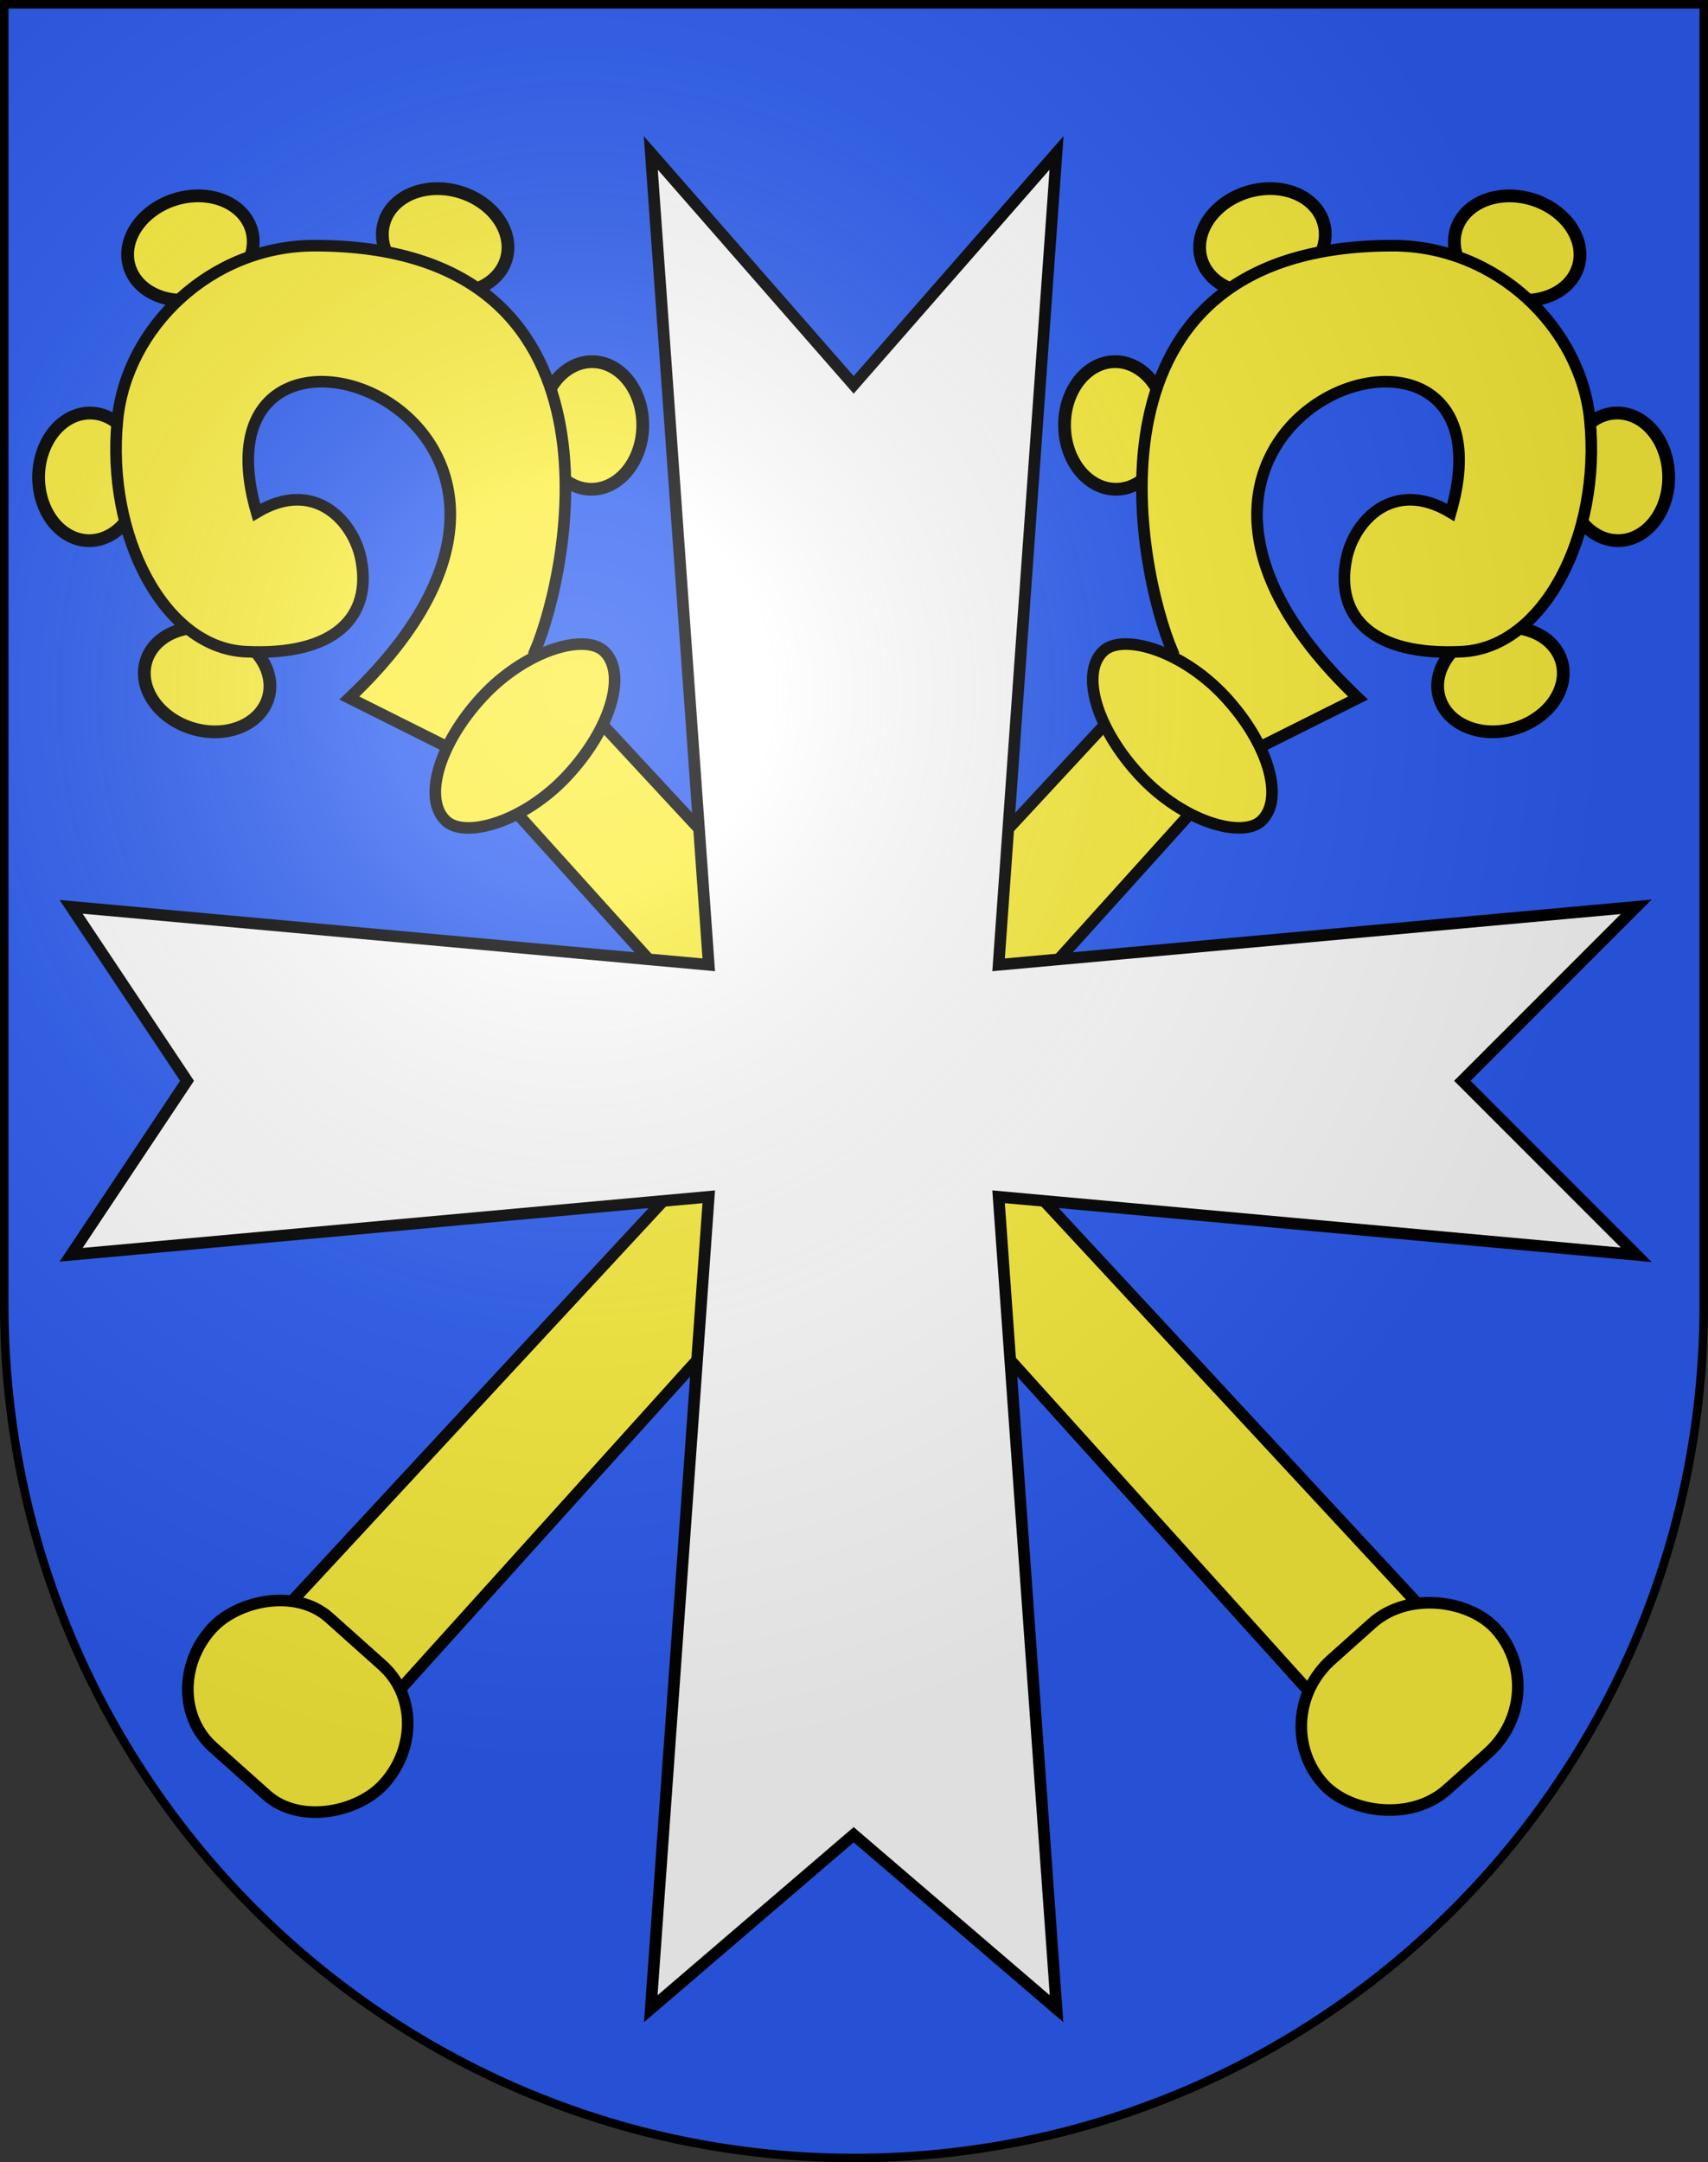 <svg xmlns="http://www.w3.org/2000/svg" xmlns:xlink="http://www.w3.org/1999/xlink" height="763" width="603" version="1.0"><rect width="100%" height="100%" fill="#333333" stroke="none"/><defs><radialGradient xlink:href="#a" id="b" gradientUnits="userSpaceOnUse" gradientTransform="matrix(1.215 0 0 1.267 -839.192 -490.49)" cx="858.042" cy="579.933" fx="858.042" fy="579.933" r="300"/><linearGradient id="a"><stop style="stop-color:#fff;stop-opacity:.314" offset="0"/><stop offset=".19" style="stop-color:#fff;stop-opacity:.251"/><stop style="stop-color:#6b6b6b;stop-opacity:.125" offset=".6"/><stop style="stop-color:#000;stop-opacity:.125" offset="1"/></linearGradient></defs><g style="display:inline"><path d="M1.5 1.5v458.868c0 166.31 134.315 301.132 300 301.132s300-134.822 300-301.132V1.5H1.5z" style="fill:#2b5df2;fill-opacity:1"/></g><g style="display:inline"><g transform="matrix(4.093 0 0 4.093 -2553.485 -2332.27)"><path style="fill:#fcef3c;fill-opacity:1;fill-rule:evenodd;stroke:#000;stroke-width:1;stroke-miterlimit:4;stroke-dasharray:none;stroke-opacity:1" d="M648 629a5 4 0 1 1-10 0 5 4 0 1 1 10 0z" transform="rotate(16.774 889.826 437.797) scale(1.1)"/><path transform="scale(-1.1 1.1) rotate(89.066 71.819 -26.396)" d="M648 629a5 4 0 1 1-10 0 5 4 0 1 1 10 0z" style="fill:#fcef3c;fill-opacity:1;fill-rule:evenodd;stroke:#000;stroke-width:1;stroke-miterlimit:4;stroke-dasharray:none;stroke-opacity:1"/><path style="fill:#fcef3c;fill-opacity:1;fill-rule:evenodd;stroke:#000;stroke-width:1;stroke-miterlimit:4;stroke-dasharray:none;stroke-opacity:1" d="M648 629a5 4 0 1 1-10 0 5 4 0 1 1 10 0z" transform="scale(-1.1 1.1) rotate(16.774 340.894 -3571.418)"/><path transform="rotate(16.774 1028.373 488.516) scale(1.1)" d="M648 629a5 4 0 1 1-10 0 5 4 0 1 1 10 0z" style="fill:#fcef3c;fill-opacity:1;fill-rule:evenodd;stroke:#000;stroke-width:1;stroke-miterlimit:4;stroke-dasharray:none;stroke-opacity:1"/><path style="fill:#fcef3c;fill-opacity:1;fill-rule:evenodd;stroke:#000;stroke-width:1;stroke-miterlimit:4;stroke-dasharray:none;stroke-opacity:1" d="M648 629a5 4 0 1 1-10 0 5 4 0 1 1 10 0z" transform="scale(-1.1 1.1) rotate(89.066 54.179 -48.419)"/><path style="fill:#fcef3c;fill-opacity:1;fill-rule:evenodd;stroke:#000;stroke-width:1;stroke-miterlimit:4;stroke-dasharray:none;stroke-opacity:1" d="m747 709-77-83c3-7 8.81-35-19-35-8.976 0-16.208 7.079-17 15-1 10 4.016 19.635 11 20 7.753.405 11-3 10-8-.643-3.215-4-7-9-4-6.5-22.417 33.77-8.431 8 16l10 5 74 82 9-8z"/><rect style="fill:#fcef3c;fill-opacity:1;fill-rule:evenodd;stroke:#000;stroke-width:1;stroke-miterlimit:4;stroke-dasharray:none;stroke-opacity:1" width="20" height="10" x="-18.045" y="916.265" ry="5" rx="10" transform="rotate(-47.078)"/><rect style="fill:#fcef3c;fill-opacity:1;fill-rule:evenodd;stroke:#000;stroke-width:1;stroke-miterlimit:4;stroke-dasharray:none;stroke-opacity:1" width="20" height="15" x="68.321" y="1023.79" rx="7.643" ry="7.5" transform="rotate(-41.774)"/></g><g transform="matrix(4.093 0 0 4.093 -2547.71 -2332.27)"><path style="fill:#fcef3c;fill-opacity:1;fill-rule:evenodd;stroke:#000;stroke-width:1;stroke-miterlimit:4;stroke-dasharray:none;stroke-opacity:1" d="M648 629a5 4 0 1 1-10 0 5 4 0 1 1 10 0z" transform="scale(-1.1 1.1) rotate(16.774 301.435 -3852.427)"/><path transform="rotate(89.066 756.391 654.983) scale(1.1)" d="M648 629a5 4 0 1 1-10 0 5 4 0 1 1 10 0z" style="fill:#fcef3c;fill-opacity:1;fill-rule:evenodd;stroke:#000;stroke-width:1;stroke-miterlimit:4;stroke-dasharray:none;stroke-opacity:1"/><path transform="rotate(16.774 1071.778 797.626) scale(1.1)" d="M648 629a5 4 0 1 1-10 0 5 4 0 1 1 10 0z" style="fill:#fcef3c;fill-opacity:1;fill-rule:evenodd;stroke:#000;stroke-width:1;stroke-miterlimit:4;stroke-dasharray:none;stroke-opacity:1"/><path style="fill:#fcef3c;fill-opacity:1;fill-rule:evenodd;stroke:#000;stroke-width:1;stroke-miterlimit:4;stroke-dasharray:none;stroke-opacity:1" d="M648 629a5 4 0 1 1-10 0 5 4 0 1 1 10 0z" transform="rotate(89.066 775.795 679.208) scale(1.1)"/><path transform="scale(-1.1 1.1) rotate(16.774 175.483 -3898.535)" d="M648 629a5 4 0 1 1-10 0 5 4 0 1 1 10 0z" style="fill:#fcef3c;fill-opacity:1;fill-rule:evenodd;stroke:#000;stroke-width:1;stroke-miterlimit:4;stroke-dasharray:none;stroke-opacity:1"/><path d="m646.59 709 77-83c-3-7-8.812-35 19-35 8.975 0 16.207 7.079 17 15 1 10-4.017 19.635-11 20-7.754.405-11-3-10-8 .642-3.215 4-7 9-4 6.5-22.417-33.77-8.431-8 16l-10 5-74 82-9-8z" style="fill:#fcef3c;fill-opacity:1;fill-rule:evenodd;stroke:#000;stroke-width:1;stroke-miterlimit:4;stroke-dasharray:none;stroke-opacity:1"/><rect transform="scale(-1 1) rotate(-47.078)" rx="10" ry="5" y="-104.238" x="-967.079" height="10" width="20" style="fill:#fcef3c;fill-opacity:1;fill-rule:evenodd;stroke:#000;stroke-width:1;stroke-miterlimit:4;stroke-dasharray:none;stroke-opacity:1"/><rect transform="scale(-1 1) rotate(-41.774)" ry="7.5" rx="6.912" y="95.382" x="-970.981" height="15" width="20" style="fill:#fcef3c;fill-opacity:1;fill-rule:evenodd;stroke:#000;stroke-width:1;stroke-miterlimit:4;stroke-dasharray:none;stroke-opacity:1"/></g><path d="m715 743-5-70 55 5-15-15 15-15-55 5 5-70-17.5 20-17.5-20 5 70-55-5 10 15-10 15 55-5-5 70 17.5-15 17.5 15z" style="opacity:1;fill:#fff;fill-opacity:1;fill-rule:evenodd;stroke:#000;stroke-width:1;stroke-miterlimit:4;stroke-dasharray:none;stroke-opacity:1" transform="matrix(4.093 0 0 4.093 -2553.485 -2332.27)"/></g><g style="display:inline"><path style="fill:url(#b);fill-opacity:1" d="M1.5 1.5v458.868c0 166.31 134.315 301.132 300 301.132s300-134.821 300-301.132V1.5H1.5z"/></g><g style="display:inline"><path style="fill:none;fill-opacity:1;stroke:#000;stroke-width:3;stroke-miterlimit:4;stroke-dasharray:none;stroke-opacity:1" d="M1.5 1.5v458.868c0 166.31 134.315 301.132 300 301.132s300-134.821 300-301.132V1.5H1.5z"/></g></svg>